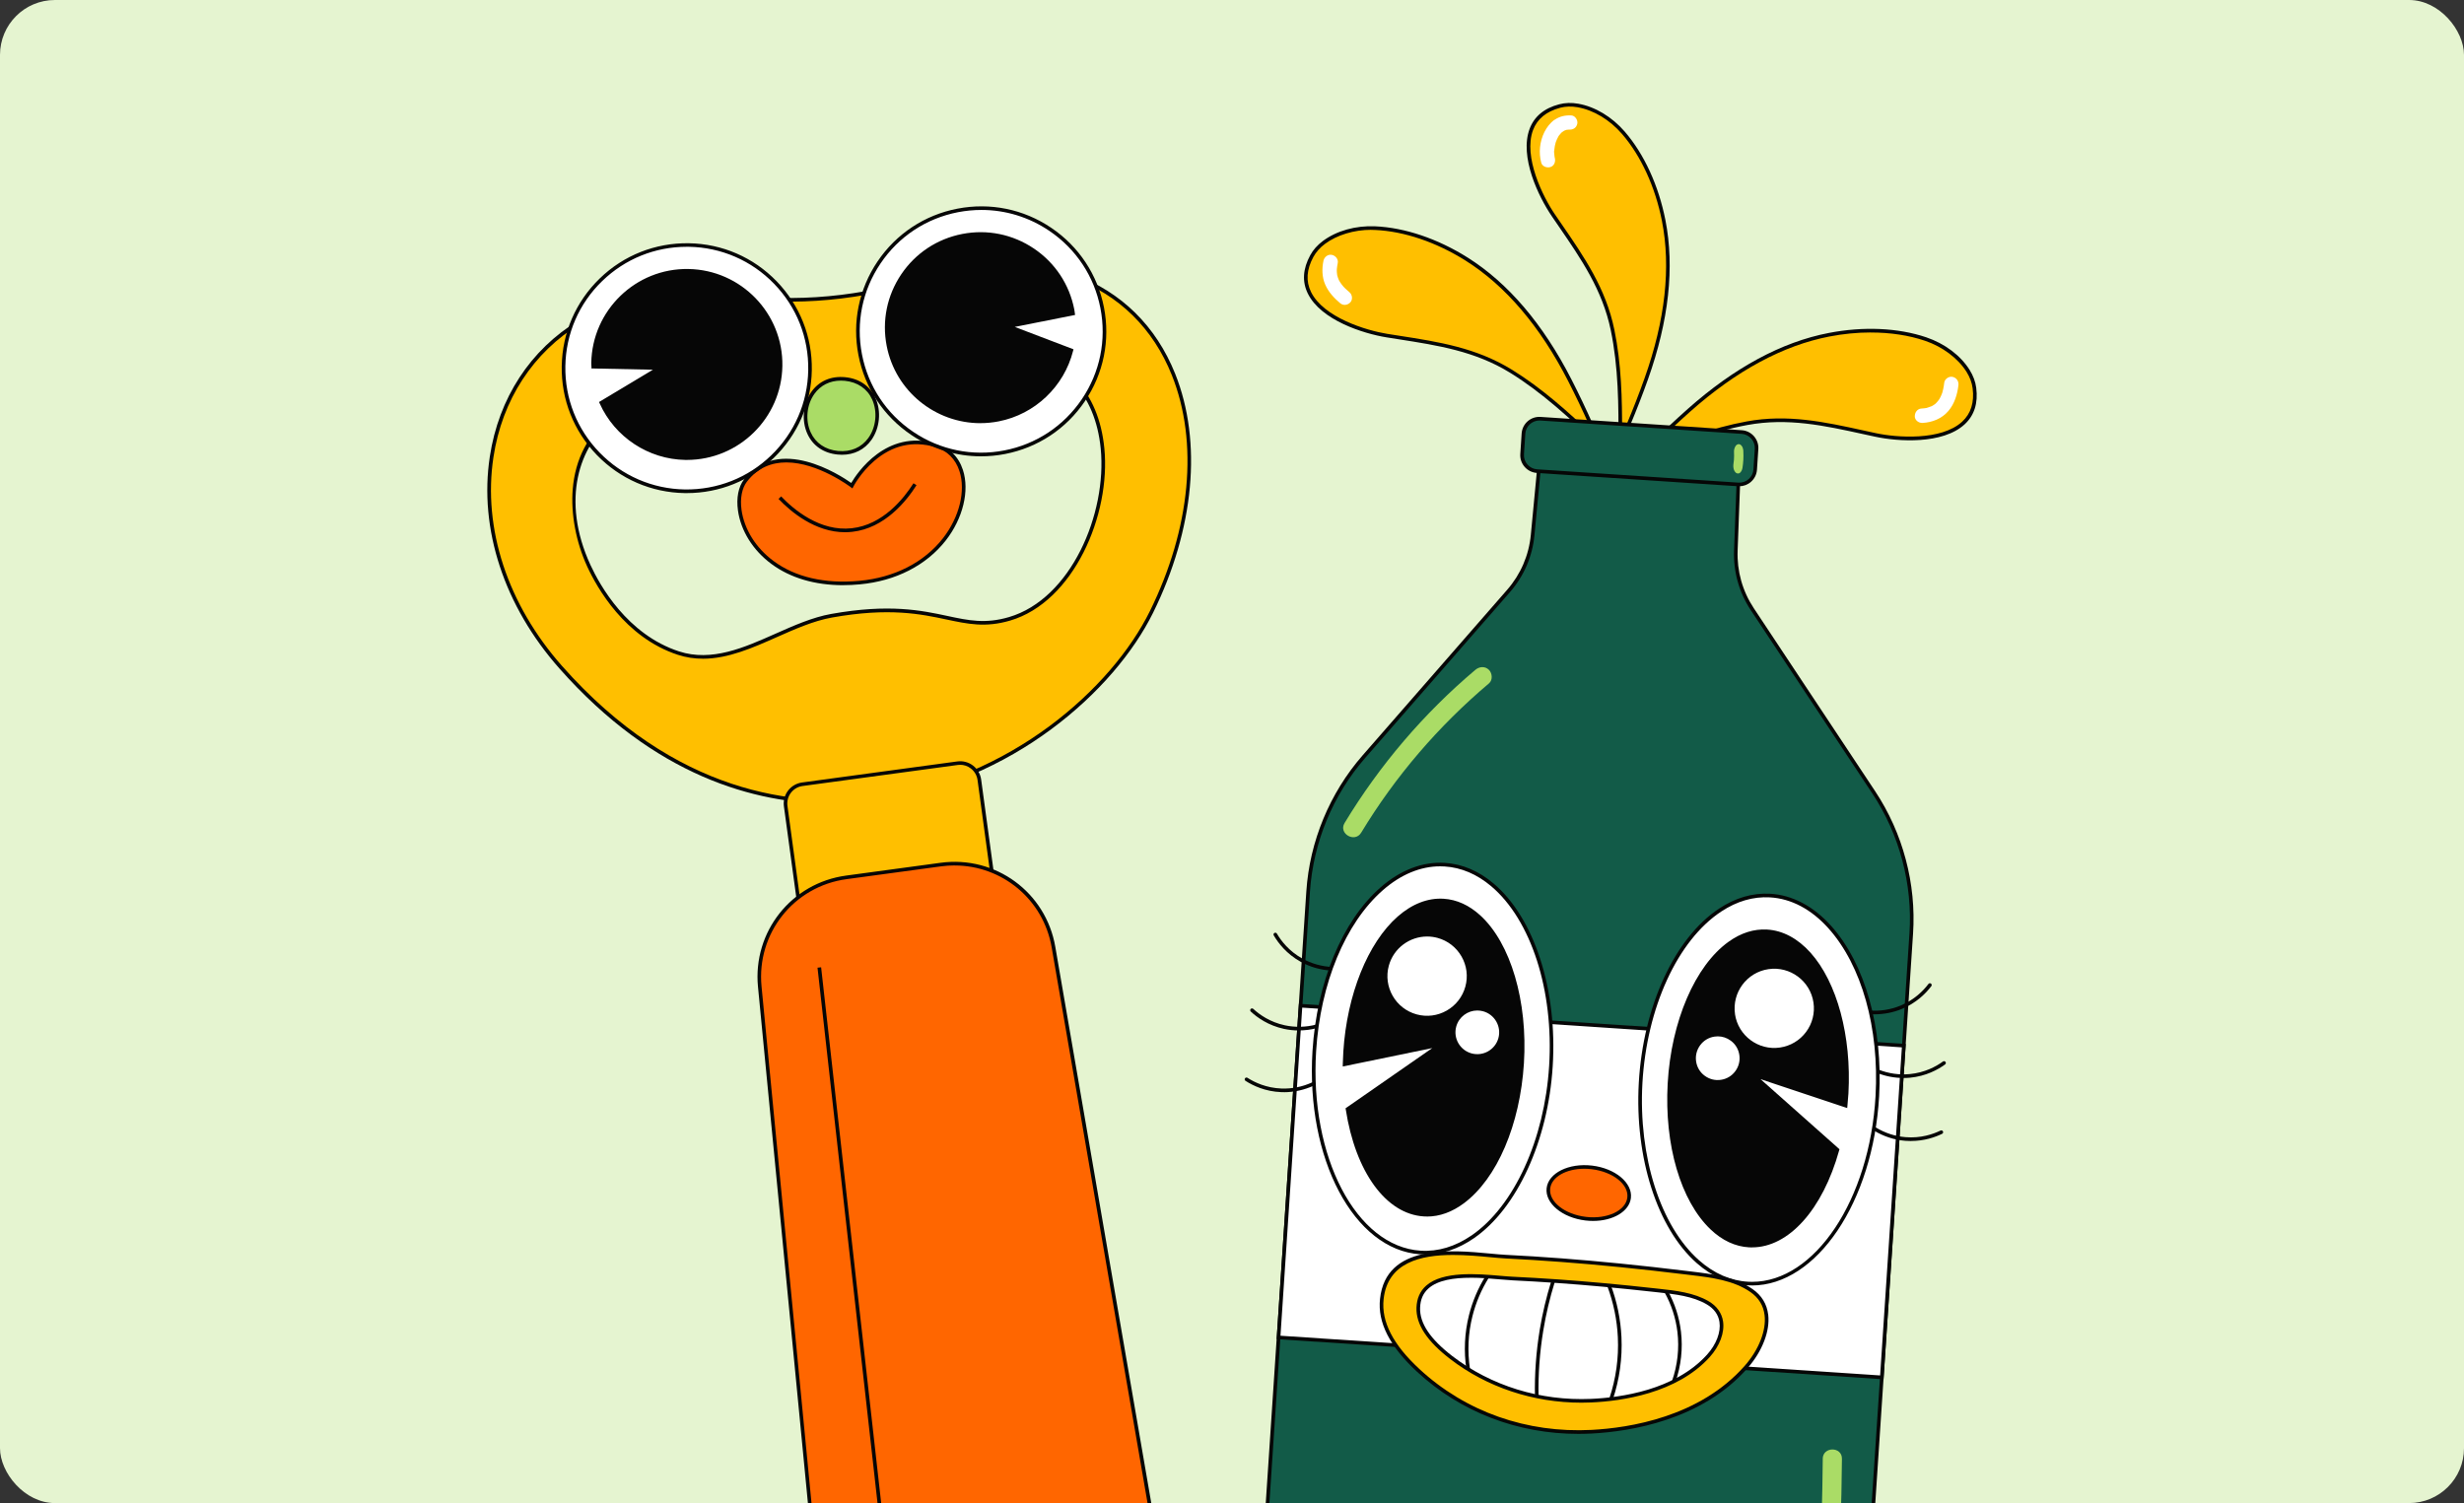 <svg width="359" height="219" viewBox="0 0 359 219" fill="none" xmlns="http://www.w3.org/2000/svg">
<rect x="0" y="0" width="359" height="219" fill="#333333" stroke="none"/>
<g clip-path="url(#clip0_197_2139)">
<rect width="359" height="219" rx="8" fill="#E5F4D0"/>
<g clip-path="url(#clip1_197_2139)">
<path d="M156.447 40.26C149.857 37.84 142.447 38.062 135.195 40.419C125.965 43.42 116.149 44.493 106.623 43.066C98.652 41.877 90.85 43.04 84.456 46.914C68.641 56.495 66.25 79.757 81.7 97.218C114.435 134.21 156.722 111.571 167.771 89.175C178.09 68.263 173.642 46.581 156.452 40.26H156.447ZM147.09 90.163C139.273 92.467 136.417 86.982 121.163 89.714C113.784 91.035 106.512 97.656 98.853 95.162C92.606 93.128 88.195 87.669 85.789 82.431C82.806 75.947 82.139 66.324 89.041 61.029C93.802 57.377 100.424 58.741 105.978 59.184C115.376 59.935 125.304 58.883 134.079 55.343C137.977 53.768 142.341 50.856 147.249 51.305C167.967 53.197 162.355 85.671 147.09 90.163Z" fill="#FFBF00"/>
<path d="M121.343 117.109C109.955 117.109 95.357 113.061 81.499 97.392C73.454 88.308 69.762 77.057 71.365 66.525C72.661 58.006 77.257 50.956 84.308 46.687C90.565 42.897 98.287 41.555 106.649 42.802C115.768 44.166 125.606 43.257 135.105 40.165C142.69 37.697 150.1 37.645 156.532 40.012C163.365 42.522 168.443 47.521 171.22 54.455C175.192 64.39 174.018 77.084 167.999 89.286C162.397 100.637 147.434 114.049 127.811 116.671C125.807 116.94 123.638 117.104 121.337 117.104L121.343 117.109ZM100.694 42.882C94.727 42.882 89.243 44.324 84.588 47.141C77.675 51.332 73.163 58.244 71.894 66.609C70.318 76.988 73.962 88.081 81.896 97.043C98.403 115.698 115.942 117.733 127.748 116.153C147.18 113.553 161.99 100.288 167.528 89.058C173.484 76.988 174.652 64.448 170.733 54.656C168.015 47.86 163.043 42.971 156.357 40.509C150.037 38.184 142.748 38.242 135.274 40.673C125.701 43.785 115.778 44.705 106.58 43.331C104.576 43.029 102.614 42.882 100.699 42.882H100.694ZM102.402 95.976C101.201 95.976 99.99 95.807 98.774 95.411C91.02 92.885 86.942 85.565 85.551 82.537C83.916 78.975 83.149 74.864 83.445 71.26C83.811 66.874 85.688 63.264 88.877 60.818C93.035 57.626 98.615 58.191 103.539 58.688C104.375 58.772 105.195 58.857 105.993 58.92C116.101 59.724 125.775 58.402 133.973 55.1C134.888 54.73 135.824 54.291 136.814 53.826C139.924 52.357 143.451 50.697 147.27 51.046C155.114 51.76 160.081 56.965 160.901 65.32C161.853 75.001 156.442 87.695 147.164 90.422C143.589 91.474 140.971 90.913 137.935 90.269C134.206 89.476 129.562 88.482 121.21 89.978C118.545 90.454 115.826 91.659 113.197 92.826C109.685 94.385 106.083 95.981 102.402 95.981V95.976ZM97.8 58.831C94.701 58.831 91.67 59.343 89.2 61.235C84.466 64.865 81.653 72.792 86.027 82.315C87.391 85.28 91.379 92.446 98.932 94.909C103.698 96.457 108.416 94.364 112.98 92.335C115.636 91.156 118.386 89.936 121.11 89.45C129.567 87.938 134.264 88.937 138.041 89.746C141.13 90.406 143.568 90.924 147.011 89.909C156.045 87.251 161.303 74.838 160.372 65.362C159.578 57.282 154.786 52.256 147.223 51.564C143.547 51.226 140.241 52.79 137.041 54.296C136.047 54.767 135.105 55.211 134.174 55.586C125.902 58.92 116.138 60.252 105.951 59.444C105.147 59.38 104.322 59.295 103.486 59.211C101.646 59.026 99.71 58.831 97.795 58.831H97.8Z" fill="#060606"/>
<path d="M116.895 114.264L139.505 111.198C141.051 110.988 142.48 112.074 142.69 113.619L144.504 126.973L116.286 130.8L114.471 117.446C114.262 115.901 115.349 114.474 116.895 114.264Z" fill="#FFBF00"/>
<path d="M116.064 131.098L114.213 117.484C114.102 116.665 114.319 115.851 114.816 115.196C115.318 114.541 116.043 114.118 116.863 114.007L139.474 110.942C140.294 110.831 141.103 111.042 141.764 111.544C142.42 112.047 142.843 112.77 142.954 113.59L144.806 127.203L116.064 131.103V131.098ZM139.892 111.439C139.775 111.439 139.659 111.444 139.543 111.46L116.931 114.525C116.254 114.615 115.651 114.969 115.234 115.513C114.821 116.058 114.641 116.734 114.731 117.41L116.508 130.5L144.203 126.743L142.425 113.653C142.335 112.977 141.981 112.374 141.436 111.957C140.987 111.613 140.447 111.433 139.887 111.433L139.892 111.439Z" fill="#060606"/>
<path d="M164.053 245.488C158.409 246.968 151.925 248.305 144.705 249.187C139.014 249.885 133.719 250.191 128.912 250.255C128.436 250.318 125.659 250.651 123.178 248.685C121.618 247.454 120.539 245.61 120.333 243.469L110.69 143.754C109.934 135.922 115.503 128.894 123.305 127.837L137.073 125.971C144.89 124.909 152.147 130.226 153.485 137.994L170.511 236.684C171.241 240.917 168.311 244.912 164.048 245.488H164.053Z" fill="#FF6600"/>
<path d="M127.97 250.577C126.769 250.577 124.812 250.313 123.019 248.891C121.327 247.554 120.285 245.636 120.079 243.491L110.436 143.775C109.664 135.769 115.302 128.651 123.279 127.573L137.046 125.707C145.044 124.624 152.385 129.998 153.755 137.946L170.781 236.636C171.146 238.756 170.649 240.88 169.374 242.613C168.105 244.341 166.237 245.456 164.111 245.747C157.764 247.406 151.248 248.654 144.742 249.446C139.511 250.086 134.19 250.445 128.922 250.514C128.726 250.54 128.399 250.572 127.97 250.572V250.577ZM139.088 126.098C138.437 126.098 137.776 126.141 137.11 126.23L123.342 128.096C115.646 129.137 110.209 136.007 110.955 143.728L120.597 243.443C120.793 245.441 121.766 247.232 123.342 248.479C125.611 250.276 128.15 250.096 128.88 249.996C134.158 249.922 139.464 249.563 144.673 248.928C151.163 248.136 157.658 246.894 163.984 245.24H164.016C166.005 244.965 167.755 243.924 168.94 242.307C170.125 240.69 170.59 238.708 170.252 236.731L153.226 138.041C152.02 131.034 146.001 126.104 139.088 126.104V126.098Z" fill="#060606"/>
<path d="M119.635 140.935L119.109 140.994L130.739 244.753L131.265 244.694L119.635 140.935Z" fill="#060606"/>
<path d="M112.536 81.951C115.382 84.07 119.544 85.423 125.251 84.889C131.016 84.355 135.131 81.75 137.607 78.579C141.754 73.252 141.304 66.329 136.3 64.881C128.314 62.567 124.109 70.768 124.109 70.768C124.109 70.768 114.006 63.021 108.611 70.029C106.702 72.507 107.675 78.352 112.536 81.956V81.951Z" fill="#FF6600"/>
<path d="M122.855 85.264C118.719 85.264 115.133 84.207 112.377 82.157C109.701 80.175 107.929 77.337 107.517 74.367C107.263 72.56 107.585 70.916 108.4 69.854C113.414 63.344 122.422 69.236 124.024 70.367C124.855 68.951 129.102 62.503 136.375 64.612C138.279 65.162 139.67 66.535 140.299 68.48C141.283 71.508 140.304 75.53 137.813 78.727C134.962 82.379 130.509 84.656 125.273 85.143C124.447 85.222 123.638 85.259 122.85 85.259L122.855 85.264ZM114.567 67.376C112.489 67.376 110.431 68.094 108.823 70.182C108.093 71.128 107.808 72.629 108.04 74.299C108.437 77.126 110.13 79.837 112.695 81.734C115.863 84.096 120.195 85.095 125.225 84.625C130.313 84.154 134.634 81.951 137.395 78.415C139.781 75.35 140.722 71.519 139.797 68.655C139.215 66.858 137.977 65.637 136.226 65.13C133.005 64.194 130.027 64.876 127.378 67.154C125.389 68.861 124.352 70.864 124.342 70.885L124.199 71.165L123.945 70.975C123.876 70.922 119.174 67.376 114.562 67.376H114.567Z" fill="#060606"/>
<path d="M123.12 77.549C118.756 77.549 115.218 74.568 113.43 72.692L113.811 72.327C115.673 74.277 119.491 77.475 124.098 76.967C128.626 76.471 131.672 72.65 133.09 70.414L133.534 70.694C132.069 73.009 128.901 76.972 124.156 77.49C123.807 77.527 123.458 77.549 123.114 77.549H123.12Z" fill="#060606"/>
<path d="M123.109 55.226C116.191 54.566 115.149 65.309 122.078 65.97C128.996 66.631 130.038 55.887 123.109 55.226Z" fill="#AADC66"/>
<path d="M122.681 66.261C122.474 66.261 122.268 66.25 122.051 66.229C120.004 66.033 118.434 64.961 117.635 63.211C116.752 61.277 116.99 58.815 118.222 57.081C119.338 55.512 121.083 54.756 123.13 54.957C125.177 55.152 126.748 56.225 127.547 57.974C128.43 59.908 128.192 62.371 126.96 64.105C125.96 65.51 124.453 66.261 122.681 66.261ZM122.512 55.459C120.909 55.459 119.555 56.135 118.656 57.393C117.524 58.978 117.312 61.23 118.116 62.995C118.83 64.564 120.248 65.526 122.099 65.706C123.95 65.88 125.521 65.204 126.526 63.798C127.658 62.213 127.869 59.961 127.066 58.196C126.351 56.627 124.934 55.665 123.083 55.485C122.887 55.469 122.697 55.459 122.512 55.459Z" fill="#060606"/>
<path d="M112.757 66.33C119.77 59.324 119.77 47.964 112.757 40.957C105.745 33.951 94.375 33.951 87.363 40.957C80.35 47.964 80.35 59.324 87.363 66.33C94.375 73.337 105.745 73.337 112.757 66.33Z" fill="white"/>
<path d="M100.07 71.846C99.969 71.846 99.863 71.846 99.763 71.846C94.897 71.767 90.353 69.796 86.968 66.303C83.583 62.81 81.764 58.207 81.843 53.345C81.922 48.483 83.895 43.944 87.391 40.562C90.888 37.179 95.489 35.367 100.361 35.441C105.227 35.52 109.77 37.491 113.155 40.984C116.54 44.477 118.36 49.08 118.28 53.942C118.201 58.804 116.228 63.343 112.732 66.726C109.31 70.034 104.819 71.846 100.07 71.846ZM100.054 35.959C95.436 35.959 91.083 37.718 87.756 40.931C84.361 44.213 82.446 48.626 82.372 53.345C82.293 58.064 84.059 62.535 87.349 65.928C90.639 69.32 95.05 71.233 99.773 71.313C104.497 71.381 108.971 69.627 112.367 66.34C115.763 63.058 117.677 58.645 117.757 53.926C117.836 49.207 116.069 44.736 112.78 41.344C109.495 37.951 105.079 36.038 100.355 35.959C100.255 35.959 100.154 35.959 100.059 35.959H100.054Z" fill="#060606"/>
<path d="M100.297 39.457C92.755 39.336 86.54 45.344 86.418 52.88C86.418 53.065 86.434 53.245 86.439 53.424L96.06 53.625L87.624 58.677C89.729 63.354 94.379 66.657 99.853 66.747C107.395 66.868 113.61 60.86 113.732 53.324C113.853 45.788 107.839 39.579 100.297 39.457Z" fill="#060606"/>
<path d="M100.075 67.011C99.996 67.011 99.921 67.011 99.842 67.011C94.479 66.921 89.581 63.698 87.376 58.788L87.28 58.572L95.129 53.868L86.175 53.683V53.43C86.17 53.361 86.164 53.292 86.159 53.224C86.154 53.107 86.148 52.991 86.148 52.875C86.275 45.207 92.628 39.061 100.297 39.193C107.972 39.32 114.118 45.661 113.991 53.329C113.864 60.923 107.644 67.011 100.075 67.011ZM87.957 58.783C90.126 63.386 94.764 66.398 99.853 66.483C107.247 66.609 113.346 60.701 113.467 53.324C113.589 45.947 107.681 39.843 100.297 39.721C92.924 39.584 86.804 45.503 86.683 52.88C86.683 52.975 86.683 53.07 86.688 53.165L96.981 53.382L87.963 58.788L87.957 58.783Z" fill="#060606"/>
<path d="M125.331 51.696C127.219 61.425 136.65 67.777 146.382 65.891C156.119 64.004 162.477 54.582 160.589 44.858C158.7 35.129 149.27 28.777 139.538 30.663C129.8 32.555 123.443 41.973 125.331 51.696Z" fill="white"/>
<path d="M142.923 66.488C139.326 66.488 135.814 65.42 132.767 63.37C128.732 60.648 125.997 56.521 125.072 51.749C124.146 46.977 125.13 42.126 127.854 38.094C130.578 34.062 134.709 31.329 139.485 30.405C144.261 29.48 149.116 30.463 153.152 33.184C157.188 35.906 159.922 40.033 160.848 44.805C161.773 49.577 160.79 54.428 158.066 58.461C155.342 62.493 151.211 65.225 146.435 66.15C145.266 66.377 144.086 66.488 142.923 66.488ZM142.997 30.59C141.865 30.59 140.722 30.701 139.585 30.917C134.947 31.816 130.932 34.468 128.293 38.384C125.648 42.3 124.691 47.009 125.59 51.643C126.489 56.278 129.144 60.289 133.064 62.926C136.983 65.568 141.696 66.525 146.334 65.626C150.973 64.728 154.982 62.075 157.627 58.159C160.271 54.243 161.229 49.535 160.329 44.9C159.43 40.266 156.775 36.255 152.856 33.618C149.899 31.625 146.488 30.59 142.997 30.59Z" fill="#060606"/>
<path d="M140.252 34.352C147.656 32.915 154.823 37.75 156.262 45.149C156.299 45.328 156.31 45.508 156.341 45.688L146.9 47.564L156.087 51.067C154.834 56.04 150.83 60.099 145.456 61.145C138.051 62.583 130.884 57.747 129.446 50.349C128.007 42.95 132.847 35.79 140.252 34.352Z" fill="#060606"/>
<path d="M142.849 61.658C136.317 61.658 130.477 57.034 129.187 50.396C128.478 46.75 129.234 43.045 131.313 39.964C133.392 36.883 136.549 34.796 140.199 34.088C143.848 33.38 147.556 34.136 150.64 36.212C153.723 38.289 155.813 41.444 156.521 45.09C156.542 45.207 156.558 45.323 156.574 45.434C156.585 45.503 156.59 45.571 156.601 45.64L156.638 45.889L147.852 47.632L156.405 50.893L156.347 51.12C155.03 56.336 150.777 60.368 145.509 61.394C144.615 61.568 143.727 61.653 142.849 61.653V61.658ZM140.305 34.611C136.793 35.293 133.757 37.301 131.757 40.26C129.758 43.225 129.028 46.787 129.71 50.296C131.117 57.541 138.162 62.292 145.414 60.881C150.407 59.914 154.448 56.135 155.781 51.226L145.953 47.479L156.051 45.471C156.04 45.376 156.029 45.286 156.008 45.191C155.326 41.682 153.316 38.649 150.354 36.651C147.387 34.653 143.822 33.929 140.31 34.606L140.305 34.611Z" fill="#060606"/>
<path d="M287.661 56.537C287.555 55.718 287.259 54.878 286.736 54.037C285.36 51.844 282.975 50.217 280.553 49.397C276.115 47.897 271.064 47.891 266.504 48.769C258.756 50.264 251.896 54.608 246.072 59.787C244.269 61.388 242.513 63.048 240.799 64.749C240.27 65.278 239.477 66.165 238.726 66.868C243.846 64.744 249.05 62.672 254.524 61.663C261.078 60.458 266.928 62.012 273.275 63.375C278.352 64.469 288.682 64.464 287.661 56.537Z" fill="#FFBF00"/>
<path d="M237.467 67.677L238.546 66.673C239.017 66.234 239.503 65.722 239.932 65.267C240.185 65.003 240.418 64.754 240.614 64.559C242.343 62.836 244.121 61.161 245.898 59.586C252.679 53.562 259.592 49.831 266.457 48.51C271.508 47.532 276.543 47.759 280.643 49.144C283.345 50.058 285.646 51.786 286.968 53.895C287.492 54.735 287.82 55.612 287.931 56.5C288.222 58.741 287.651 60.532 286.239 61.832C283.039 64.77 276.554 64.348 273.227 63.634C272.64 63.507 272.053 63.381 271.471 63.254C265.817 62.012 260.475 60.839 254.583 61.927C249.182 62.921 244.052 64.95 238.837 67.117L237.472 67.682L237.467 67.677ZM272.576 48.441C270.614 48.441 268.583 48.636 266.552 49.028C259.787 50.333 252.954 54.022 246.247 59.983C244.48 61.552 242.714 63.217 240.989 64.934C240.794 65.124 240.566 65.368 240.318 65.632C240.17 65.785 240.016 65.949 239.863 66.113C244.681 64.131 249.452 62.329 254.482 61.404C260.48 60.3 265.875 61.483 271.582 62.736C272.164 62.863 272.751 62.989 273.338 63.116C276.342 63.761 282.832 64.242 285.879 61.441C287.159 60.268 287.672 58.624 287.407 56.569C287.302 55.755 287.005 54.952 286.519 54.18C285.281 52.209 283.023 50.513 280.473 49.651C278.104 48.848 275.412 48.446 272.582 48.446L272.576 48.441Z" fill="#060606"/>
<path d="M278.976 60.675C279.003 61.256 279.569 61.653 280.119 61.621C281.552 61.541 282.938 60.987 283.879 59.877C284.768 58.836 285.186 57.462 285.339 56.12C285.408 55.538 285.059 55.036 284.482 54.909C283.948 54.793 283.335 55.221 283.271 55.765C283.234 56.067 283.192 56.363 283.128 56.658C283.097 56.806 283.06 56.955 283.017 57.102C283.017 57.113 283.017 57.113 283.017 57.124C282.996 57.182 282.98 57.24 282.959 57.298C282.869 57.541 282.763 57.779 282.642 58.006C282.61 58.059 282.573 58.112 282.547 58.17C282.478 58.265 282.409 58.36 282.335 58.455C282.256 58.55 282.176 58.64 282.086 58.73C282.06 58.757 282.033 58.783 282.007 58.809C281.986 58.825 281.991 58.825 281.991 58.825C281.97 58.841 281.944 58.857 281.933 58.867C281.832 58.941 281.732 59.016 281.626 59.079C281.573 59.111 281.52 59.142 281.462 59.174C281.198 59.259 280.954 59.375 280.685 59.444C280.674 59.444 280.685 59.444 280.664 59.444C280.574 59.459 280.489 59.475 280.399 59.486C280.246 59.507 280.087 59.517 279.934 59.528C279.347 59.56 278.96 60.12 278.987 60.669L278.976 60.675Z" fill="white"/>
<path d="M191.128 37.312C191.525 36.588 192.107 35.911 192.9 35.319C194.973 33.776 197.792 33.121 200.347 33.232C205.023 33.438 209.741 35.261 213.671 37.734C220.351 41.936 225.169 48.468 228.718 55.401C229.819 57.547 230.855 59.729 231.834 61.933C232.135 62.62 232.548 63.735 232.997 64.654C228.999 60.818 224.894 57.007 220.161 54.085C214.49 50.587 208.471 49.921 202.061 48.896C196.93 48.076 187.304 44.33 191.133 37.312H191.128Z" fill="#FFBF00"/>
<path d="M233.875 65.87L232.812 64.85C228.734 60.944 224.693 57.198 220.018 54.312C214.919 51.168 209.513 50.328 203.796 49.435C203.209 49.345 202.616 49.25 202.019 49.154C198.66 48.615 192.461 46.665 190.546 42.765C189.7 41.043 189.816 39.167 190.901 37.185C191.329 36.397 191.948 35.7 192.747 35.108C194.741 33.623 197.507 32.846 200.363 32.973C204.684 33.163 209.46 34.775 213.813 37.513C219.727 41.233 224.826 47.21 228.956 55.279C230.035 57.388 231.088 59.592 232.077 61.827C232.188 62.081 232.315 62.392 232.458 62.736C232.696 63.312 232.96 63.967 233.241 64.543L233.881 65.87H233.875ZM199.781 33.486C197.274 33.486 194.794 34.236 193.053 35.531C192.318 36.075 191.752 36.72 191.356 37.438C190.361 39.262 190.245 40.974 191.012 42.538C192.837 46.253 199.057 48.15 202.093 48.637C202.685 48.732 203.277 48.822 203.865 48.917C209.64 49.815 215.093 50.666 220.287 53.868C224.635 56.548 228.433 59.956 232.204 63.55C232.119 63.338 232.035 63.138 231.955 62.937C231.818 62.604 231.691 62.292 231.585 62.044C230.601 59.819 229.554 57.626 228.48 55.528C224.392 47.543 219.357 41.635 213.528 37.967C209.249 35.277 204.563 33.692 200.337 33.507C200.151 33.496 199.972 33.496 199.787 33.496L199.781 33.486Z" fill="#060606"/>
<path d="M194.778 39.294C194.778 39.219 194.793 39.087 194.778 39.294V39.294Z" fill="white"/>
<path d="M194.048 37.132C194.587 37.248 195.026 37.766 194.905 38.342C194.852 38.606 194.809 38.871 194.783 39.14C194.778 39.214 194.778 39.283 194.767 39.357C194.767 39.325 194.767 39.32 194.767 39.299C194.767 39.415 194.767 39.536 194.778 39.653C194.788 39.769 194.799 39.88 194.815 39.996C194.82 40.044 194.83 40.086 194.836 40.128C194.894 40.34 194.957 40.546 195.047 40.747C195.063 40.784 195.084 40.826 195.1 40.863C195.153 40.953 195.201 41.043 195.259 41.127C195.381 41.317 195.518 41.502 195.666 41.677C195.698 41.714 195.724 41.745 195.756 41.782C195.841 41.872 195.925 41.962 196.015 42.047C196.211 42.237 196.412 42.411 196.618 42.586C197.036 42.94 197.121 43.648 196.735 44.06C196.343 44.478 195.708 44.557 195.259 44.176C194.36 43.421 193.556 42.549 193.08 41.46C192.604 40.377 192.588 39.135 192.826 37.993C192.937 37.46 193.466 37.01 194.037 37.137L194.048 37.132Z" fill="white"/>
<path d="M227.243 15.449C228.041 15.238 228.935 15.196 229.909 15.37C232.458 15.819 234.865 17.415 236.536 19.349C239.598 22.89 241.502 27.567 242.402 32.122C243.925 39.859 242.476 47.844 239.868 55.179C239.059 57.451 238.186 59.703 237.25 61.922C236.959 62.614 236.43 63.676 236.065 64.638C236.113 59.1 236.076 53.498 234.949 48.055C233.606 41.534 229.961 36.704 226.312 31.34C223.387 27.049 219.51 17.484 227.248 15.449H227.243Z" fill="#FFBF00"/>
<path d="M235.785 66.113L235.795 64.638C235.843 58.994 235.795 53.488 234.685 48.113C233.473 42.248 230.379 37.745 227.1 32.973C226.761 32.481 226.423 31.99 226.084 31.488C224.17 28.677 221.34 22.837 222.863 18.768C223.535 16.971 224.984 15.766 227.169 15.196C228.036 14.968 228.972 14.937 229.945 15.111C232.394 15.539 234.864 17.024 236.726 19.18C239.551 22.451 241.656 27.028 242.65 32.075C243.999 38.923 243.147 46.729 240.106 55.274C239.313 57.504 238.429 59.782 237.483 62.033C237.377 62.292 237.234 62.599 237.081 62.931C236.821 63.497 236.531 64.142 236.303 64.739L235.779 66.118L235.785 66.113ZM227.306 15.708C225.296 16.237 223.969 17.331 223.36 18.958C221.911 22.832 224.794 28.661 226.523 31.197C226.862 31.694 227.2 32.186 227.539 32.677C230.85 37.491 233.971 42.036 235.203 48.008C236.234 53.007 236.356 58.107 236.335 63.312C236.425 63.106 236.52 62.905 236.605 62.715C236.758 62.387 236.895 62.081 237.001 61.827C237.943 59.581 238.826 57.319 239.614 55.094C242.624 46.644 243.47 38.934 242.137 32.175C241.159 27.218 239.096 22.726 236.33 19.524C234.547 17.457 232.183 16.036 229.856 15.629C228.956 15.47 228.1 15.497 227.306 15.703V15.708Z" fill="#060606"/>
<path d="M226.513 17.452C227.243 16.939 228.078 16.77 228.951 16.818C229.501 16.85 229.919 17.515 229.808 18.028C229.676 18.636 229.189 18.921 228.597 18.884C228.872 18.9 228.644 18.884 228.576 18.884C228.491 18.884 228.412 18.895 228.332 18.905C228.3 18.905 228.269 18.916 228.237 18.921C228.232 18.921 228.237 18.921 228.226 18.921C228.195 18.932 228.163 18.942 228.131 18.953C228.057 18.979 227.988 19.011 227.914 19.038C227.909 19.038 227.914 19.038 227.909 19.038C227.803 19.106 227.692 19.17 227.592 19.249C227.581 19.259 227.565 19.27 227.555 19.281C227.518 19.318 227.459 19.365 227.449 19.381C227.354 19.476 227.269 19.582 227.184 19.688C227.174 19.698 227.095 19.83 227.073 19.846C226.994 19.978 226.925 20.116 226.862 20.253C226.804 20.385 226.745 20.517 226.698 20.649C226.687 20.681 226.592 20.919 226.661 20.755C226.73 20.586 226.629 20.866 226.624 20.898C226.55 21.178 226.497 21.458 226.47 21.743C226.465 21.812 226.455 21.886 226.449 21.955C226.449 21.992 226.449 22.023 226.444 22.06C226.444 22.14 226.444 22.108 226.444 21.965C226.402 22.002 226.444 22.319 226.449 22.372C226.455 22.504 226.47 22.636 226.486 22.768C226.497 22.832 226.507 22.89 226.518 22.953C226.518 22.969 226.523 22.985 226.529 22.996C226.671 23.524 226.47 24.158 225.899 24.338C225.397 24.497 224.709 24.275 224.556 23.709C224.159 22.24 224.339 20.602 225.016 19.238C225.365 18.541 225.857 17.896 226.497 17.442L226.513 17.452Z" fill="white"/>
<path d="M278.469 136.017L271.291 244.246C271.09 247.29 268.689 249.742 265.648 249.975C254.704 250.804 242.243 251.069 228.56 250.207C213.39 249.251 199.839 247.11 188.224 244.579C185.257 243.929 183.215 241.192 183.416 238.164L190.599 129.903C191.081 122.632 193.942 115.719 198.734 110.229L219.796 86.104C221.79 83.821 223.017 80.973 223.308 77.956L224.514 65.299L253.393 67.508L252.922 80.212C252.811 83.24 253.652 86.231 255.323 88.757L273.016 115.439C277.041 121.516 278.966 128.746 278.479 136.012L278.469 136.017Z" fill="#125B48"/>
<path d="M245.401 251C239.768 251 234.14 250.826 228.539 250.472C214.977 249.621 201.389 247.724 188.161 244.838C185.093 244.167 182.94 241.292 183.147 238.148L190.329 129.887C190.811 122.6 193.725 115.556 198.528 110.06L219.589 85.935C221.557 83.684 222.752 80.915 223.038 77.934L224.265 65.019L253.652 67.265L253.17 80.223C253.059 83.219 253.874 86.12 255.524 88.615L273.216 115.297C277.252 121.384 279.209 128.751 278.728 136.033L271.55 244.262C271.339 247.433 268.811 250.001 265.658 250.239C258.941 250.746 252.165 251 245.395 251H245.401ZM224.746 65.584L223.567 77.982C223.271 81.073 222.033 83.943 219.991 86.279L198.93 110.403C194.201 115.814 191.334 122.748 190.858 129.919L183.676 238.18C183.485 241.065 185.463 243.702 188.277 244.32C201.479 247.2 215.035 249.092 228.576 249.943C240.873 250.715 253.34 250.641 265.626 249.711C268.514 249.494 270.836 247.137 271.027 244.23L278.204 136.002C278.68 128.836 276.755 121.585 272.783 115.592L255.09 88.91C253.377 86.321 252.536 83.314 252.647 80.207L253.112 67.756L224.746 65.584Z" fill="#060606"/>
<path d="M253.763 62.946L224.446 61.006C223.163 60.921 222.055 61.891 221.97 63.172L221.771 66.167C221.686 67.449 222.657 68.556 223.939 68.641L253.257 70.582C254.539 70.666 255.648 69.697 255.733 68.415L255.931 65.42C256.016 64.139 255.045 63.031 253.763 62.946Z" fill="#125B48"/>
<path d="M253.408 70.853C253.35 70.853 253.292 70.853 253.234 70.848L223.921 68.908C222.493 68.813 221.409 67.577 221.504 66.15L221.7 63.159C221.795 61.732 223.022 60.648 224.461 60.744L253.773 62.683C254.466 62.731 255.096 63.042 255.55 63.56C256.005 64.084 256.233 64.749 256.185 65.442L255.989 68.433C255.942 69.125 255.63 69.754 255.111 70.208C254.635 70.626 254.032 70.848 253.408 70.848V70.853ZM224.291 61.267C223.212 61.267 222.303 62.107 222.234 63.196L222.038 66.187C221.964 67.323 222.826 68.306 223.963 68.38L253.276 70.319C253.831 70.356 254.36 70.177 254.773 69.812C255.191 69.447 255.434 68.945 255.471 68.396L255.667 65.405C255.704 64.855 255.524 64.321 255.159 63.909C254.794 63.497 254.292 63.248 253.742 63.212L224.429 61.272C224.381 61.272 224.339 61.272 224.291 61.272V61.267Z" fill="#060606"/>
<path d="M265.574 212.549C265.505 218.161 265.436 223.784 264.77 229.36C264.463 231.944 264.035 234.549 263.331 237.059C262.723 239.242 261.824 241.408 260.21 243.047C258.491 244.796 256.127 245.842 253.673 245.937C251.88 246.011 251.869 248.807 253.673 248.733C256.222 248.633 258.719 247.792 260.76 246.249C262.929 244.611 264.368 242.397 265.341 239.886C266.335 237.323 266.827 234.565 267.229 231.859C267.679 228.852 267.954 225.824 268.107 222.785C268.282 219.377 268.329 215.958 268.366 212.544C268.388 210.742 265.59 210.742 265.568 212.544L265.574 212.549Z" fill="#AADC66"/>
<path d="M254.006 65.817C254.006 65.664 253.99 65.521 253.948 65.389C253.922 65.251 253.874 65.135 253.805 65.035C253.689 64.844 253.493 64.697 253.324 64.712C253.149 64.723 252.964 64.818 252.843 65.035C252.726 65.241 252.626 65.526 252.642 65.817C252.663 66.213 252.657 66.609 252.631 67.006C252.61 67.201 252.589 67.402 252.562 67.593C252.52 67.873 252.541 68.195 252.631 68.443C252.716 68.671 252.874 68.892 253.038 68.951C253.213 69.014 253.409 69.003 253.562 68.84C253.71 68.686 253.826 68.459 253.874 68.179C253.996 67.413 254.048 66.604 254.001 65.811L254.006 65.817Z" fill="#AADC66"/>
<path d="M216.934 97.599C216.363 97.028 215.532 97.112 214.956 97.599C207.44 103.935 200.992 111.502 195.904 119.91C194.968 121.453 197.39 122.859 198.321 121.321C203.293 113.109 209.593 105.769 216.934 99.575C217.511 99.089 217.437 98.101 216.934 97.599Z" fill="#AADC66"/>
<path d="M189.486 146.534L186.281 194.867L274.175 200.684L277.379 152.351L189.486 146.534Z" fill="white"/>
<path d="M274.428 200.965L274.163 200.949L186.003 195.11L189.245 146.254L189.51 146.27L277.67 152.109L274.428 200.965ZM186.564 194.619L273.931 200.405L277.099 152.601L189.732 146.814L186.564 194.619Z" fill="#060606"/>
<path d="M278.426 166.251C278.157 166.251 277.882 166.24 277.596 166.219C275.993 166.087 274.417 165.574 273.037 164.729C272.91 164.655 272.873 164.491 272.947 164.364C273.021 164.237 273.19 164.2 273.312 164.274C274.623 165.078 276.12 165.564 277.638 165.685C279.844 165.865 281.626 165.262 282.732 164.723C282.859 164.66 283.023 164.713 283.086 164.845C283.15 164.977 283.097 165.136 282.965 165.199C281.938 165.696 280.368 166.245 278.426 166.245V166.251Z" fill="#060606"/>
<path d="M277.337 157.066C276.046 157.066 274.75 156.823 273.539 156.347C273.401 156.295 273.338 156.141 273.391 156.004C273.444 155.867 273.597 155.803 273.735 155.856C275.163 156.416 276.723 156.638 278.241 156.495C280.441 156.289 282.092 155.386 283.086 154.662C283.202 154.577 283.372 154.603 283.456 154.72C283.541 154.836 283.514 155.005 283.398 155.09C282.351 155.851 280.611 156.802 278.289 157.024C277.971 157.056 277.654 157.066 277.337 157.066Z" fill="#060606"/>
<path d="M273.142 147.792C272.873 147.792 272.603 147.781 272.333 147.76C272.185 147.749 272.079 147.622 272.09 147.474C272.1 147.327 272.233 147.221 272.375 147.231C273.909 147.353 275.464 147.11 276.871 146.529C278.918 145.688 280.23 144.341 280.97 143.363C281.055 143.247 281.224 143.226 281.341 143.31C281.457 143.4 281.478 143.564 281.394 143.68C280.611 144.716 279.225 146.132 277.072 147.015C275.835 147.522 274.486 147.786 273.137 147.786L273.142 147.792Z" fill="#060606"/>
<path d="M239.032 157.801C238.398 169.036 241.852 178.955 247.379 183.833C249.537 185.73 252.007 186.861 254.683 187.009C264.209 187.532 272.645 175.298 273.523 159.692C274.401 144.082 267.393 131.008 257.873 130.484C255.339 130.347 252.885 131.108 250.637 132.588C244.401 136.694 239.678 146.333 239.032 157.801Z" fill="white"/>
<path d="M255.265 187.289C255.064 187.289 254.868 187.283 254.667 187.273C251.991 187.125 249.484 186.036 247.204 184.033C241.465 178.971 238.154 168.666 238.768 157.785C239.397 146.618 243.999 136.641 250.494 132.366C252.864 130.802 255.36 130.083 257.888 130.22C261.131 130.4 264.214 132.022 266.801 134.913C271.741 140.43 274.354 149.699 273.788 159.708C272.92 175.113 264.674 187.294 255.265 187.294V187.289ZM239.297 157.816C238.694 168.544 241.936 178.675 247.559 183.637C249.743 185.561 252.15 186.607 254.704 186.75C254.895 186.76 255.085 186.766 255.276 186.766C264.405 186.766 272.413 174.807 273.264 159.682C273.82 149.81 271.26 140.684 266.409 135.267C263.918 132.482 260.961 130.918 257.862 130.749C255.44 130.617 253.059 131.309 250.785 132.81C244.427 136.995 239.921 146.814 239.297 157.816Z" fill="#060606"/>
<path d="M252.007 137.423C253.694 136.218 255.529 135.595 257.428 135.695C264.553 136.086 269.757 146.65 269.043 159.291C269.012 159.899 268.959 160.496 268.901 161.088L255.365 156.569L267.705 167.53C265.351 175.969 260.337 181.772 254.858 181.47C252.853 181.359 251.012 180.456 249.405 178.923C245.284 174.992 242.735 166.969 243.243 157.875C243.766 148.59 247.331 140.768 252.012 137.423H252.007Z" fill="#060606"/>
<path d="M255.27 181.751C255.127 181.751 254.985 181.751 254.842 181.74C252.821 181.629 250.928 180.746 249.219 179.119C244.866 174.965 242.476 166.822 242.978 157.864C243.486 148.812 246.972 140.705 251.853 137.212C253.646 135.928 255.524 135.331 257.444 135.436C259.734 135.563 261.924 136.726 263.786 138.803C267.663 143.131 269.779 150.989 269.313 159.312C269.281 159.856 269.234 160.448 269.165 161.119L269.133 161.447L256.508 157.235L268.007 167.445L267.964 167.604C265.552 176.26 260.602 181.745 255.276 181.745L255.27 181.751ZM257.016 135.949C255.36 135.949 253.731 136.514 252.166 137.635C247.405 141.038 244.01 148.986 243.507 157.885C243.02 166.557 245.406 174.743 249.59 178.728C251.208 180.266 252.985 181.101 254.879 181.201C259.983 181.47 265.024 176.027 267.414 167.614L254.234 155.909L268.678 160.728C268.726 160.2 268.763 159.719 268.789 159.27C269.25 151.084 267.182 143.368 263.4 139.141C261.633 137.17 259.57 136.065 257.423 135.949C257.291 135.944 257.159 135.938 257.021 135.938L257.016 135.949Z" fill="#060606"/>
<path d="M252.52 147.802C253.007 151.1 256.08 153.383 259.38 152.891C262.681 152.4 264.965 149.335 264.474 146.037C263.987 142.74 260.914 140.457 257.614 140.948C254.313 141.434 252.028 144.505 252.52 147.802Z" fill="white"/>
<path d="M258.497 153.219C255.424 153.219 252.721 150.962 252.261 147.834C251.753 144.394 254.138 141.186 257.582 140.679C261.025 140.171 264.235 142.555 264.743 145.995C264.987 147.66 264.569 149.324 263.569 150.672C262.564 152.025 261.094 152.902 259.428 153.15C259.116 153.198 258.809 153.219 258.502 153.219H258.497ZM252.784 147.76C253.25 150.91 256.196 153.092 259.343 152.627C260.872 152.4 262.22 151.597 263.141 150.36C264.061 149.123 264.442 147.601 264.22 146.074C263.754 142.924 260.808 140.742 257.661 141.207C254.509 141.672 252.324 144.61 252.79 147.765L252.784 147.76Z" fill="#060606"/>
<path d="M246.855 154.683C247.136 156.564 248.886 157.864 250.769 157.589C252.652 157.309 253.953 155.56 253.678 153.679C253.398 151.797 251.647 150.497 249.764 150.772C247.881 151.052 246.58 152.801 246.855 154.683Z" fill="white"/>
<path d="M250.261 157.891C249.468 157.891 248.701 157.637 248.056 157.156C247.257 156.564 246.739 155.697 246.596 154.72C246.453 153.742 246.696 152.759 247.289 151.966C247.881 151.169 248.749 150.651 249.727 150.508C250.711 150.365 251.69 150.608 252.483 151.2C253.282 151.792 253.8 152.659 253.943 153.636C254.086 154.614 253.842 155.597 253.25 156.39C252.657 157.188 251.79 157.706 250.811 157.848C250.626 157.875 250.441 157.891 250.261 157.891ZM250.272 150.999C250.113 150.999 249.96 151.01 249.801 151.036C248.96 151.158 248.215 151.607 247.712 152.289C247.21 152.971 246.993 153.811 247.12 154.651C247.241 155.491 247.686 156.236 248.373 156.738C249.055 157.246 249.896 157.457 250.737 157.33C251.578 157.209 252.324 156.76 252.827 156.078C253.334 155.396 253.546 154.556 253.419 153.716C253.297 152.875 252.853 152.13 252.166 151.628C251.61 151.216 250.954 150.999 250.272 150.999Z" fill="#060606"/>
<path d="M187.061 159.132C186.934 159.132 186.802 159.132 186.675 159.127C184.347 159.037 182.56 158.181 181.47 157.484C181.348 157.404 181.311 157.241 181.391 157.119C181.47 156.997 181.634 156.96 181.756 157.04C182.792 157.706 184.49 158.514 186.696 158.599C188.214 158.657 189.764 158.35 191.16 157.711C191.292 157.647 191.451 157.711 191.509 157.843C191.573 157.975 191.509 158.134 191.377 158.192C190.023 158.81 188.537 159.138 187.056 159.138L187.061 159.132Z" fill="#060606"/>
<path d="M189.251 150.143C188.521 150.143 187.791 150.064 187.077 149.911C184.797 149.419 183.184 148.267 182.237 147.385C182.131 147.284 182.126 147.121 182.221 147.01C182.322 146.904 182.486 146.899 182.597 146.994C183.501 147.829 185.03 148.923 187.193 149.388C188.685 149.71 190.256 149.673 191.747 149.287C191.89 149.25 192.033 149.335 192.07 149.477C192.107 149.62 192.022 149.763 191.879 149.8C191.022 150.022 190.139 150.133 189.256 150.133L189.251 150.143Z" fill="#060606"/>
<path d="M194.106 141.418C194.106 141.418 194.101 141.418 194.095 141.418C192.477 141.355 190.88 140.906 189.478 140.118C187.447 138.982 186.241 137.413 185.585 136.292C185.511 136.166 185.553 136.007 185.68 135.933C185.807 135.859 185.966 135.901 186.04 136.028C186.659 137.09 187.806 138.586 189.737 139.659C191.07 140.404 192.583 140.827 194.122 140.89C194.27 140.895 194.381 141.017 194.376 141.165C194.37 141.307 194.254 141.418 194.111 141.418H194.106Z" fill="#060606"/>
<path d="M225.968 155.343C225.26 166.573 220.653 176.011 214.586 180.202C212.216 181.83 209.63 182.659 206.954 182.49C197.433 181.877 190.515 168.729 191.493 153.129C192.477 137.529 200.987 125.374 210.508 125.987C213.042 126.151 215.39 127.197 217.442 128.936C223.144 133.756 226.688 143.886 225.968 155.349V155.343Z" fill="white"/>
<path d="M207.652 182.776C207.414 182.776 207.17 182.77 206.932 182.755C197.28 182.136 190.234 168.835 191.229 153.113C191.858 143.109 195.555 134.215 201.114 129.322C204.029 126.759 207.287 125.512 210.524 125.723C213.057 125.887 215.443 126.896 217.611 128.73C223.551 133.745 226.931 144.198 226.227 155.364C225.545 166.24 221.028 176.08 214.729 180.424C212.454 181.988 210.074 182.781 207.652 182.781V182.776ZM209.826 126.225C206.948 126.225 204.071 127.425 201.463 129.718C196.005 134.517 192.377 143.279 191.758 153.145C190.785 168.576 197.608 181.624 206.969 182.226C209.519 182.39 212.031 181.634 214.433 179.985C220.605 175.726 225.027 166.05 225.704 155.327C226.397 144.325 223.086 134.046 217.273 129.132C215.194 127.372 212.909 126.4 210.492 126.246C210.27 126.23 210.048 126.225 209.831 126.225H209.826Z" fill="#060606"/>
<path d="M215.506 133.571C213.978 132.176 212.222 131.335 210.328 131.214C203.209 130.759 196.788 140.631 195.989 153.266C195.952 153.874 195.931 154.471 195.92 155.069L209.9 152.188L196.344 161.606C197.676 170.262 201.966 176.619 207.44 176.973C209.445 177.1 211.381 176.418 213.158 175.092C217.717 171.678 221.203 164.015 221.779 154.921C222.366 145.635 219.754 137.45 215.506 133.571Z" fill="#060606"/>
<path d="M207.922 177.248C207.752 177.248 207.588 177.248 207.419 177.232C201.934 176.878 197.481 170.759 196.074 161.643L196.047 161.479L208.678 152.706L195.64 155.391V155.058C195.661 154.392 195.682 153.795 195.719 153.245C196.243 144.927 199.279 137.376 203.643 133.539C205.737 131.7 208.049 130.802 210.339 130.95C212.254 131.071 214.052 131.89 215.676 133.375C220.108 137.423 222.604 145.884 222.033 154.936C221.467 163.889 218.125 171.694 213.306 175.303C211.571 176.598 209.757 177.253 207.911 177.253L207.922 177.248ZM196.629 161.727C197.999 170.367 202.342 176.376 207.456 176.704C209.344 176.825 211.212 176.212 212.999 174.875C217.622 171.414 220.965 163.571 221.515 154.899C222.076 146 219.648 137.709 215.327 133.761C213.787 132.355 212.1 131.589 210.307 131.473C208.165 131.341 205.981 132.186 203.997 133.93C199.734 137.677 196.767 145.091 196.248 153.277C196.222 153.732 196.201 154.212 196.185 154.736L211.1 151.665L196.624 161.722L196.629 161.727Z" fill="#060606"/>
<path d="M213.761 143.812C212.883 147.031 209.561 148.928 206.34 148.056C203.119 147.179 201.22 143.86 202.093 140.642C202.971 137.423 206.292 135.526 209.514 136.398C212.735 137.275 214.633 140.594 213.761 143.812Z" fill="white"/>
<path d="M207.937 148.531C207.382 148.531 206.821 148.457 206.271 148.31C202.912 147.395 200.929 143.929 201.839 140.573C202.754 137.222 206.224 135.235 209.582 136.144C211.206 136.588 212.565 137.635 213.401 139.093C214.237 140.557 214.454 142.253 214.015 143.876C213.57 145.498 212.523 146.856 211.063 147.691C210.095 148.246 209.027 148.526 207.937 148.526V148.531ZM207.927 136.451C205.383 136.451 203.05 138.142 202.347 140.71C201.511 143.781 203.33 146.962 206.403 147.797C207.895 148.204 209.45 148.003 210.793 147.237C212.132 146.47 213.094 145.229 213.501 143.744C213.909 142.253 213.708 140.7 212.941 139.357C212.174 138.02 210.931 137.059 209.445 136.652C208.937 136.514 208.429 136.451 207.927 136.451Z" fill="#060606"/>
<path d="M218.568 151.322C218.066 153.156 216.172 154.244 214.337 153.742C212.496 153.24 211.412 151.348 211.915 149.514C212.417 147.675 214.311 146.592 216.146 147.094C217.981 147.596 219.071 149.488 218.568 151.322Z" fill="white"/>
<path d="M215.236 154.128C214.914 154.128 214.586 154.086 214.263 153.996C212.285 153.457 211.116 151.417 211.655 149.44C212.195 147.464 214.237 146.296 216.215 146.835C218.193 147.374 219.362 149.414 218.822 151.39C218.373 153.039 216.871 154.128 215.236 154.128ZM215.242 147.231C213.84 147.231 212.555 148.161 212.169 149.578C211.708 151.269 212.713 153.023 214.406 153.483C216.104 153.943 217.854 152.939 218.315 151.248C218.775 149.557 217.77 147.802 216.077 147.342C215.797 147.268 215.517 147.231 215.242 147.231Z" fill="#060606"/>
<path d="M237.356 174.516C237.112 176.582 234.283 177.946 231.04 177.565C227.793 177.185 225.36 175.203 225.603 173.137C225.846 171.07 228.676 169.707 231.918 170.087C235.166 170.468 237.599 172.45 237.356 174.516Z" fill="#FF6600"/>
<path d="M232.109 177.893C231.749 177.893 231.384 177.872 231.009 177.829C227.624 177.433 225.08 175.314 225.339 173.11C225.598 170.906 228.56 169.432 231.95 169.828C235.335 170.225 237.879 172.344 237.62 174.548C237.388 176.513 235.013 177.893 232.109 177.893ZM230.834 170.288C228.2 170.288 226.063 171.472 225.862 173.168C225.635 175.087 227.973 176.936 231.072 177.301C234.172 177.666 236.869 176.397 237.097 174.484C237.324 172.566 234.986 170.716 231.887 170.352C231.527 170.309 231.178 170.288 230.834 170.288Z" fill="#060606"/>
<path d="M236.018 184.361C230.475 183.806 224.91 183.373 219.346 183.098C214.549 182.86 202.288 180.318 201.331 189.276C200.871 193.588 204.05 197.277 206.636 199.671C213.512 206.033 222.62 209.093 231.919 208.607C239.593 208.205 248.564 205.822 254.414 199.169C257.402 195.771 258.941 190.65 255.186 188.045C252.483 186.168 248.913 185.841 245.729 185.45C242.502 185.053 239.265 184.689 236.023 184.366L236.018 184.361Z" fill="#FFBF00"/>
<path d="M229.967 208.919C221.092 208.919 212.809 205.743 206.456 199.861C202.463 196.162 200.696 192.69 201.067 189.244C201.923 181.217 211.428 182.11 217.109 182.644C217.981 182.728 218.733 182.797 219.362 182.829C224.672 183.093 230.284 183.521 236.049 184.097C239.181 184.409 242.449 184.773 245.76 185.18L246.374 185.254C249.362 185.614 252.753 186.026 255.339 187.817C256.667 188.737 257.434 189.995 257.624 191.559C257.91 193.921 256.762 196.901 254.614 199.338C247.924 206.942 237.53 208.57 231.934 208.866C231.279 208.898 230.623 208.919 229.972 208.919H229.967ZM211.714 182.85C206.996 182.85 202.161 183.944 201.59 189.302C201.241 192.573 202.95 195.897 206.811 199.475C213.523 205.69 222.435 208.834 231.903 208.337C237.419 208.047 247.649 206.451 254.212 198.989C256.259 196.664 257.365 193.842 257.095 191.622C256.926 190.216 256.233 189.086 255.032 188.251C252.557 186.533 249.378 186.147 246.305 185.777L245.692 185.703C242.381 185.296 239.117 184.932 235.991 184.62C230.237 184.044 224.63 183.621 219.33 183.357C218.685 183.325 217.929 183.251 217.056 183.172C215.485 183.024 213.613 182.85 211.714 182.85Z" fill="#060606"/>
<path d="M233.548 187.209C229.168 186.808 224.778 186.491 220.388 186.285C216.612 186.105 206.837 184.303 206.636 190.539C206.541 193.54 209.26 196.114 211.439 197.789C217.225 202.239 224.556 204.39 231.823 204.078C237.816 203.819 244.708 202.181 248.892 197.567C251.028 195.21 251.922 191.649 248.812 189.825C246.575 188.509 243.756 188.277 241.233 187.997C238.678 187.711 236.118 187.453 233.553 187.215L233.548 187.209Z" fill="white"/>
<path d="M230.406 204.374C223.398 204.374 216.654 202.139 211.28 198.001C207.9 195.406 206.298 192.959 206.377 190.534C206.419 189.197 206.895 188.118 207.784 187.326C210.222 185.164 215.284 185.598 218.627 185.888C219.299 185.946 219.907 185.999 220.404 186.02C224.583 186.221 229.015 186.528 233.574 186.945C236.049 187.173 238.636 187.431 241.259 187.727L241.746 187.78C244.116 188.039 246.802 188.335 248.945 189.593C250.129 190.29 250.859 191.3 251.044 192.521C251.293 194.159 250.563 196.114 249.087 197.742C244.285 203.042 236.219 204.152 231.834 204.342C231.358 204.363 230.882 204.374 230.406 204.374ZM214.258 186.174C211.883 186.174 209.514 186.496 208.133 187.722C207.345 188.42 206.943 189.344 206.906 190.549C206.832 192.795 208.371 195.094 211.603 197.583C217.246 201.922 224.424 204.136 231.813 203.819C236.113 203.634 244.026 202.551 248.696 197.393C250.066 195.882 250.748 194.09 250.521 192.605C250.357 191.538 249.738 190.676 248.675 190.053C246.633 188.853 244.116 188.578 241.688 188.309L241.201 188.256C238.583 187.965 236.002 187.701 233.527 187.474C228.973 187.056 224.551 186.75 220.383 186.549C219.875 186.522 219.267 186.47 218.585 186.412C217.31 186.301 215.787 186.168 214.263 186.168L214.258 186.174Z" fill="#060606"/>
<path d="M213.655 199.539C213.253 196.875 213.38 194.217 214.025 191.627C214.538 189.593 215.363 187.653 216.479 185.862L216.929 186.142C215.839 187.886 215.035 189.773 214.538 191.754C213.904 194.275 213.782 196.87 214.173 199.459L213.65 199.539H213.655Z" fill="#060606"/>
<path d="M223.636 203.444C223.572 200.204 223.81 196.949 224.334 193.757C224.731 191.368 225.297 188.98 226.016 186.665L226.518 186.824C225.804 189.117 225.244 191.479 224.858 193.847C224.334 197.002 224.101 200.231 224.165 203.433L223.636 203.444Z" fill="#060606"/>
<path d="M234.981 203.925L234.478 203.756C235.441 200.87 235.859 197.869 235.716 194.846C235.595 192.293 235.076 189.783 234.177 187.379L234.674 187.194C235.595 189.646 236.123 192.214 236.245 194.819C236.388 197.905 235.965 200.971 234.981 203.919V203.925Z" fill="#060606"/>
<path d="M244.11 201.372L243.613 201.198C244.412 198.915 244.681 196.452 244.396 194.069C244.152 192.034 243.518 190.09 242.518 188.288L242.978 188.034C244.01 189.894 244.665 191.908 244.914 194.006C245.21 196.463 244.93 199.01 244.11 201.372Z" fill="#060606"/>
<path d="M206.504 249.684C209.561 248.099 212.385 244.653 210.931 241.657C209.614 238.946 205.309 238.417 202.532 238.983C203.203 237.064 202.669 234.01 200.532 232.826C198.676 231.801 195.709 231.299 193.392 233.46C193.276 231.156 192.641 228.715 190.092 227.383C188.103 226.347 185.432 226.775 184.067 228.086C183.707 225.127 182.475 223.499 180.153 222.294C178.64 221.512 175.721 221.142 173.378 223.34C173.039 219.657 169.146 218.109 166.999 221.205C165.809 222.923 165.782 225.618 166.243 227.716L206.509 249.689L206.504 249.684Z" fill="#FF6600"/>
</g>
</g>
<defs>
<clipPath id="clip0_197_2139">
<rect width="359" height="219" rx="8" fill="white"/>
</clipPath>
<clipPath id="clip1_197_2139">
<rect width="217" height="236" fill="white" transform="translate(71 15)"/>
</clipPath>
</defs>
</svg>
